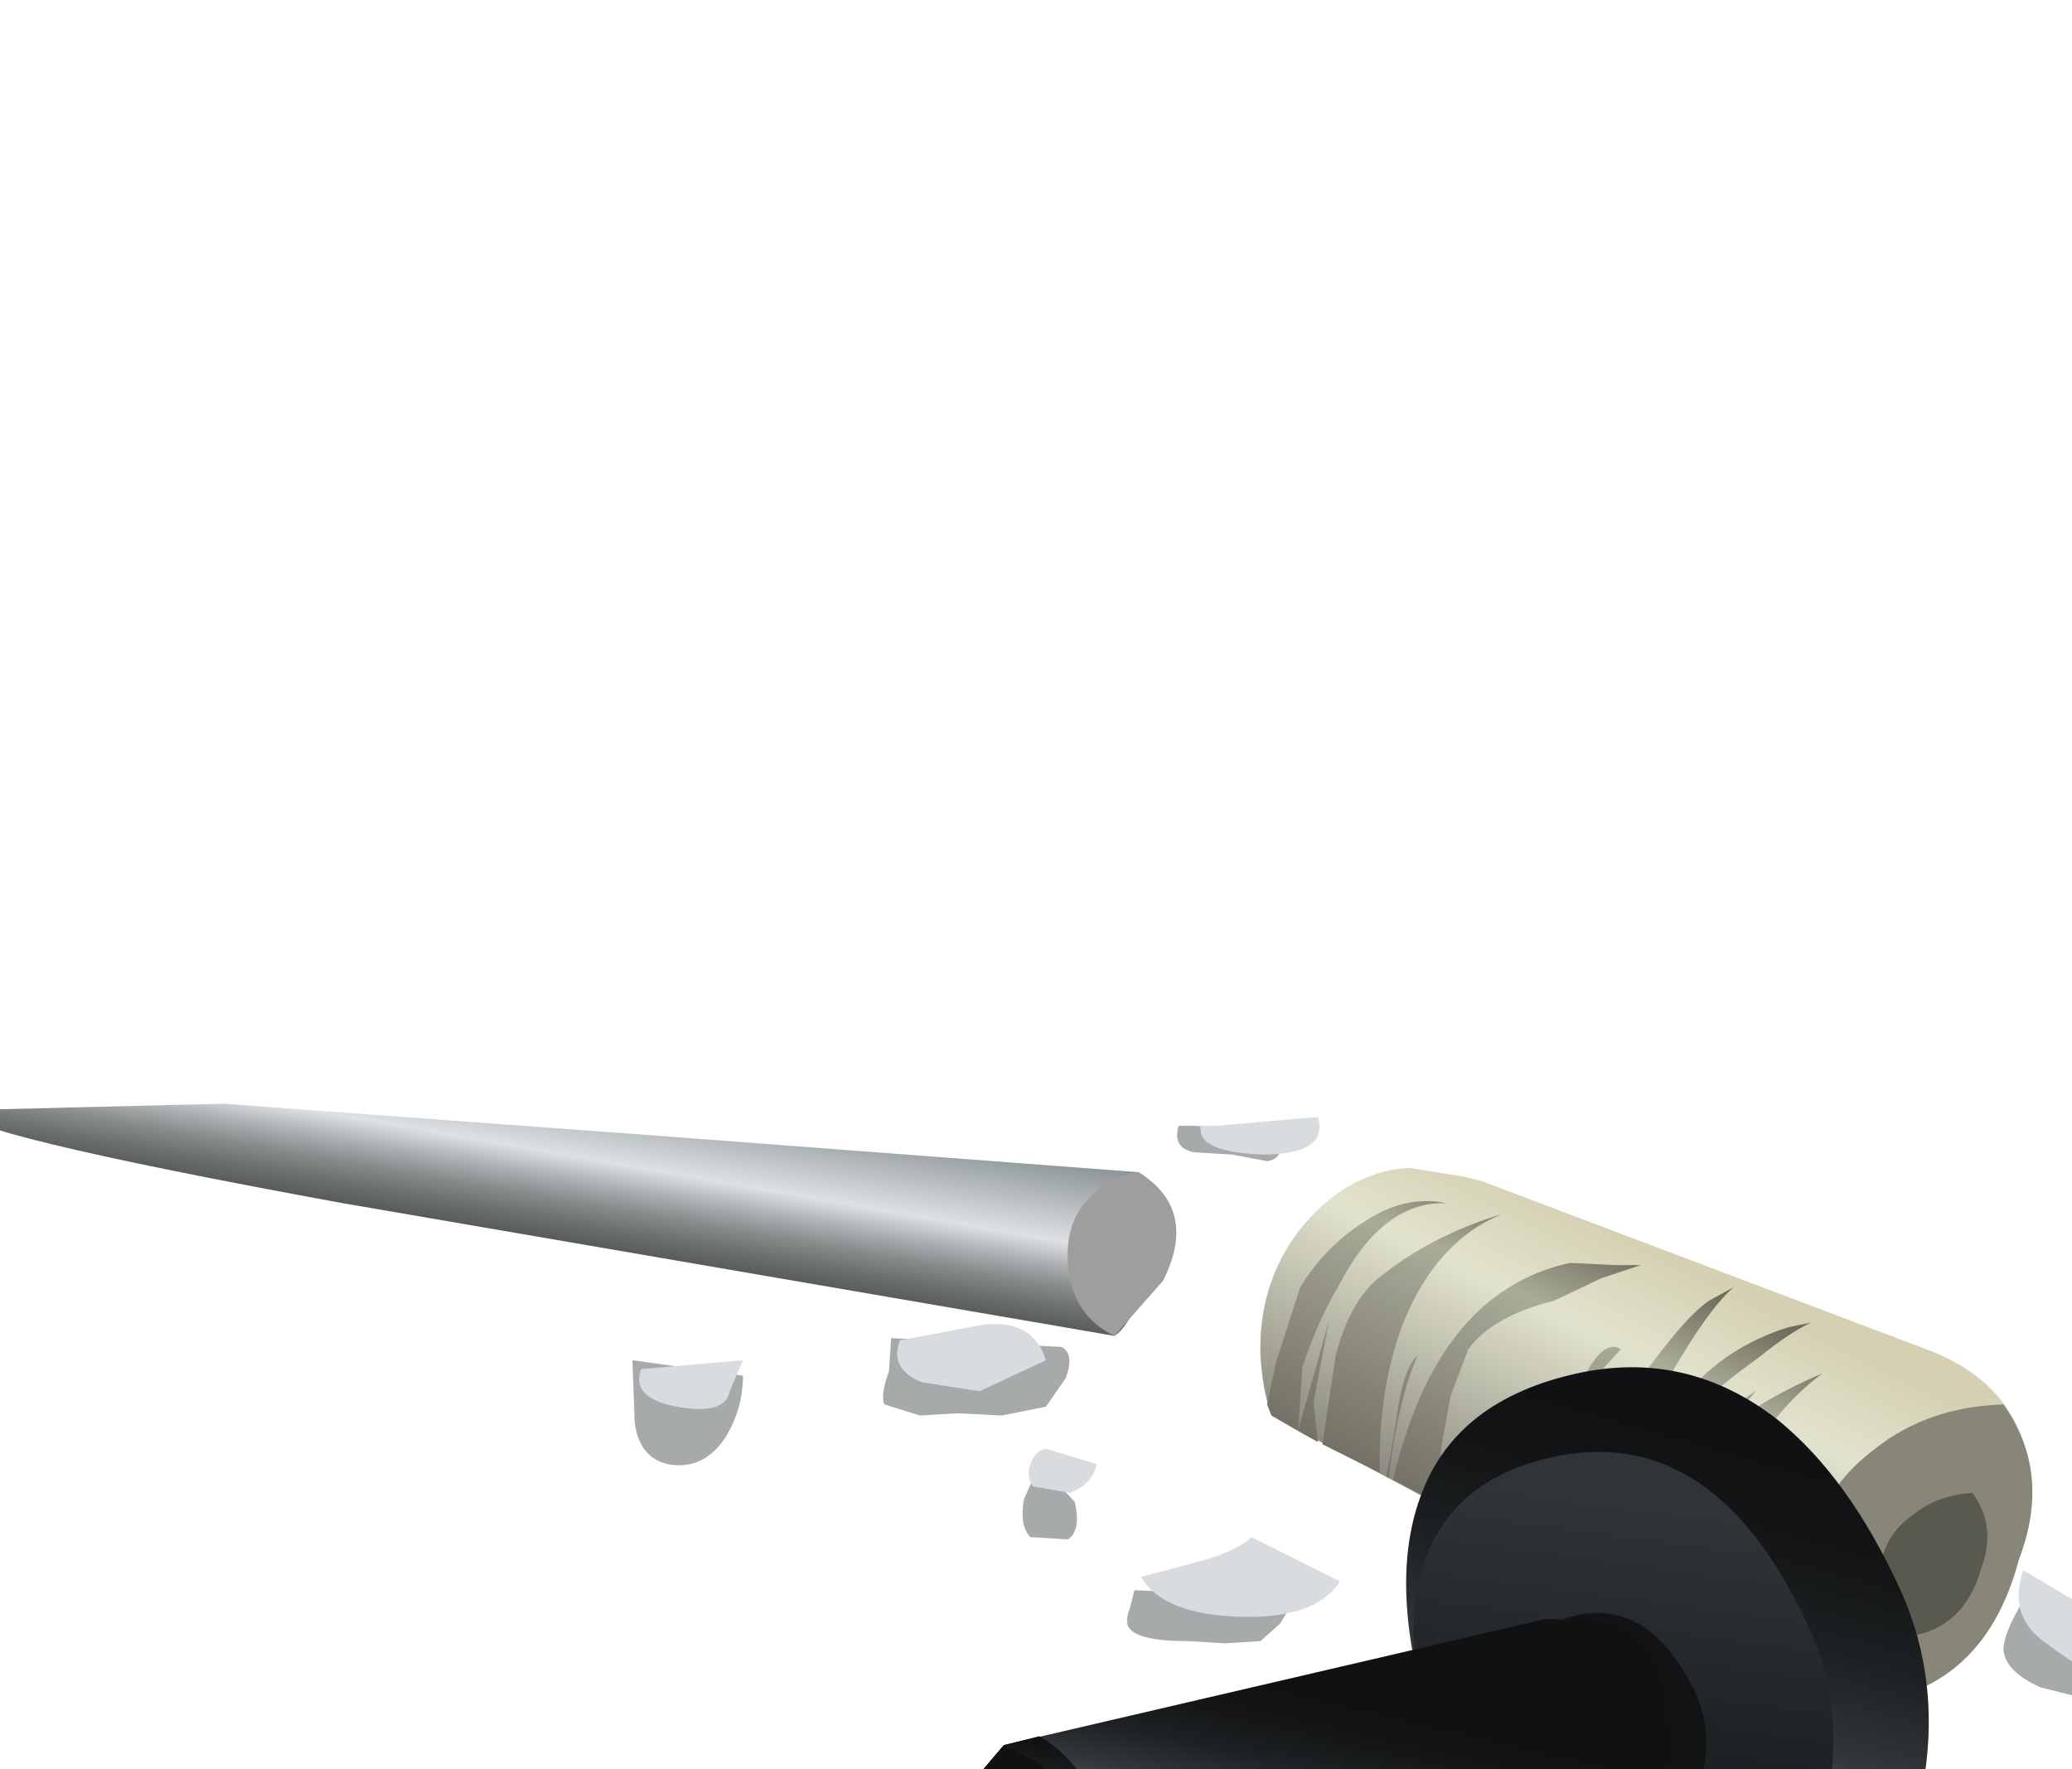<?xml version="1.0" encoding="UTF-8" standalone="no"?>
<svg xmlns:xlink="http://www.w3.org/1999/xlink" height="40.0px" width="46.85px" xmlns="http://www.w3.org/2000/svg">
  <g transform="matrix(1.0, 0.0, 0.0, 1.0, 0.0, 0.0)">
    <use height="20.3" transform="matrix(1.0, 0.0, 0.0, 1.0, -0.95, 24.8)" width="52.45" xlink:href="#shape0"/>
  </g>
  <defs>
    <g id="shape0" transform="matrix(1.0, 0.0, 0.0, 1.0, 0.95, -24.8)">
      <path d="M43.55 30.5 Q45.7 31.3 45.9 33.35 46.0 34.4 45.65 35.25 45.05 37.6 43.1 38.3 L41.25 38.5 Q40.3 38.25 38.85 37.4 L28.75 32.0 Q28.55 31.45 28.5 30.65 28.45 29.05 29.35 27.85 30.4 26.5 31.85 26.4 L33.1 26.6 33.5 26.7 43.55 30.5" fill="url(#gradient0)" fill-rule="evenodd" stroke="none"/>
      <path d="M33.95 27.45 Q32.5 28.05 31.75 29.85 31.15 31.4 31.2 33.3 L29.9 32.65 30.2 30.65 Q30.5 29.5 31.1 28.95 32.3 27.95 33.95 27.45" fill="url(#gradient1)" fill-rule="evenodd" stroke="none"/>
      <path d="M36.65 36.2 L36.85 35.4 36.85 35.6 Q37.1 34.4 38.0 33.15 38.8 32.0 39.7 31.45 L38.7 32.65 38.5 32.9 Q37.95 33.8 37.7 34.85 L37.1 36.45 36.65 36.2" fill="url(#gradient2)" fill-rule="evenodd" stroke="none"/>
      <path d="M39.75 30.7 Q37.8 32.1 37.35 33.15 L37.1 33.75 Q37.4 32.35 38.1 31.55 39.0 30.45 40.45 30.0 L40.95 29.9 Q40.5 30.1 39.75 30.7" fill="url(#gradient3)" fill-rule="evenodd" stroke="none"/>
      <path d="M30.25 29.1 Q29.8 29.85 29.45 30.9 L29.35 32.35 28.75 32.0 28.65 31.75 28.85 30.8 29.4 29.1 Q29.95 28.2 30.8 27.65 31.75 27.0 32.7 27.2 31.25 27.15 30.25 29.1" fill="url(#gradient4)" fill-rule="evenodd" stroke="none"/>
      <path d="M40.6 34.9 Q40.2 35.85 40.2 36.8 L40.35 38.15 38.85 37.4 38.6 37.25 38.95 36.25 Q39.6 35.2 40.6 34.9" fill="url(#gradient5)" fill-rule="evenodd" stroke="none"/>
      <path d="M37.7 34.85 L38.7 32.65 Q39.45 31.8 41.2 31.05 L40.95 31.25 Q39.3 32.65 38.55 35.35 L38.1 37.0 37.35 36.55 37.7 34.85" fill="url(#gradient6)" fill-rule="evenodd" stroke="none"/>
      <path d="M32.05 30.65 Q31.6 31.7 31.4 33.4 L31.35 33.4 31.55 32.25 Q31.7 30.95 32.05 30.65" fill="url(#gradient7)" fill-rule="evenodd" stroke="none"/>
      <path d="M35.5 28.55 L36.55 28.6 37.1 28.6 36.2 28.9 35.15 29.4 Q33.75 29.75 33.2 30.5 L32.8 31.55 32.6 32.65 32.45 33.95 31.5 33.45 Q32.5 29.2 35.5 28.55" fill="url(#gradient8)" fill-rule="evenodd" stroke="none"/>
      <path d="M30.05 29.85 L29.7 31.7 29.8 32.6 29.35 32.35 30.05 29.85" fill="url(#gradient9)" fill-rule="evenodd" stroke="none"/>
      <path d="M35.6 31.65 Q36.15 30.2 36.65 30.5 L35.6 31.65" fill="url(#gradient10)" fill-rule="evenodd" stroke="none"/>
      <path d="M38.65 29.4 L39.2 29.1 Q38.55 29.65 37.45 31.65 37.15 32.3 37.0 33.45 L36.75 35.25 36.6 36.15 35.85 35.75 36.2 33.55 Q36.4 32.2 36.9 31.45 38.05 29.8 38.65 29.4" fill="url(#gradient11)" fill-rule="evenodd" stroke="none"/>
      <path d="M35.6 31.65 L35.35 32.85 Q35.15 34.15 35.45 35.55 L34.25 34.9 34.55 33.25 Q34.65 32.6 35.6 31.65" fill="url(#gradient12)" fill-rule="evenodd" stroke="none"/>
      <path d="M40.85 35.4 Q41.05 33.75 42.4 32.75 43.6 31.8 45.3 31.75 46.4 33.3 45.65 35.25 44.85 38.25 42.1 38.5 40.55 37.45 40.85 35.4" fill="#878678" fill-rule="evenodd" stroke="none"/>
      <path d="M42.5 35.5 Q42.6 34.7 43.25 34.25 43.8 33.8 44.6 33.75 45.15 34.5 44.8 35.45 44.4 36.85 43.1 37.0 42.35 36.5 42.5 35.5" fill="#59594f" fill-rule="evenodd" stroke="none"/>
      <path d="M32.35 39.0 Q31.35 35.8 32.15 33.75 32.95 31.65 35.65 31.05 38.15 30.5 40.2 32.1 41.8 33.4 42.95 35.9 44.1 38.4 43.25 41.35 42.25 44.65 39.3 45.05 36.35 45.4 34.65 43.65 33.4 42.35 32.35 39.0" fill="url(#gradient13)" fill-rule="evenodd" stroke="none"/>
      <path d="M32.4 39.5 Q31.6 36.85 32.25 35.2 32.9 33.45 35.05 32.95 38.8 32.1 40.95 36.9 41.85 38.95 41.15 41.4 40.4 44.15 38.0 44.4 35.6 44.7 34.25 43.3 33.25 42.2 32.4 39.5" fill="url(#gradient14)" fill-rule="evenodd" stroke="none"/>
      <path d="M34.5 39.45 Q33.75 36.95 35.7 36.5 37.35 36.2 38.35 38.3 38.75 39.2 38.45 40.3 38.05 41.5 37.0 41.65 35.95 41.8 35.35 41.15 34.9 40.7 34.5 39.45" fill="url(#gradient15)" fill-rule="evenodd" stroke="none"/>
      <path d="M25.1 44.8 L23.75 45.0 Q22.25 44.9 21.6 43.1 21.1 41.75 21.85 40.45 L22.7 39.45 34.95 36.6 36.15 36.65 Q37.1 36.85 37.5 37.8 L37.75 39.55 Q37.6 40.4 37.0 40.7 L25.1 44.8" fill="url(#gradient16)" fill-rule="evenodd" stroke="none"/>
      <path d="M25.2 41.55 Q26.0 43.5 24.9 44.85 L24.35 45.0 Q25.5 43.7 24.75 41.8 24.2 40.4 23.4 39.8 L22.7 39.45 23.5 39.25 Q24.55 39.85 25.2 41.55" fill="url(#gradient17)" fill-rule="evenodd" stroke="none"/>
      <path d="M24.75 41.8 Q25.5 43.7 24.35 45.0 22.35 45.25 21.6 43.1 21.1 41.75 21.85 40.45 L22.7 39.45 23.4 39.8 Q24.2 40.4 24.75 41.8" fill="url(#gradient18)" fill-rule="evenodd" stroke="none"/>
      <path d="M24.75 41.8 Q25.5 43.7 24.35 45.0 22.35 45.25 21.6 43.1 21.1 41.75 21.85 40.45 L22.7 39.45 23.4 39.8 Q24.2 40.4 24.75 41.8" fill="url(#gradient19)" fill-rule="evenodd" stroke="none"/>
      <path d="M26.0 27.75 Q25.85 29.75 25.2 30.2 L7.75 27.2 Q-1.0 25.6 -0.95 25.1 L5.05 24.95 15.2 25.7 25.75 26.5 26.0 27.75" fill="url(#gradient20)" fill-rule="evenodd" stroke="none"/>
      <path d="M24.15 28.6 Q24.05 27.45 24.9 26.85 25.3 26.55 25.75 26.5 27.1 27.35 26.3 28.95 L25.2 30.2 Q24.25 29.75 24.15 28.6" fill="#9e9e9e" fill-rule="evenodd" stroke="none"/>
      <path d="M14.3 30.75 L16.8 31.1 Q16.8 31.85 16.4 32.5 15.9 33.25 15.1 33.1 14.45 32.95 14.35 32.15 L14.3 30.75" fill="#a7aaab" fill-rule="evenodd" stroke="none"/>
      <path d="M24.0 30.45 Q24.3 30.6 24.1 31.15 L23.65 31.8 22.65 32.0 21.65 31.95 20.8 32.0 20.0 31.75 Q19.9 31.55 20.1 31.0 L20.15 30.25 24.0 30.45" fill="#a7aaab" fill-rule="evenodd" stroke="none"/>
      <path d="M23.5 33.1 L24.3 33.95 Q24.45 34.6 24.15 34.8 L23.3 34.75 Q23.05 34.5 23.15 33.9 L23.5 33.1" fill="#a7aaab" fill-rule="evenodd" stroke="none"/>
      <path d="M25.65 35.95 L29.3 36.1 28.95 36.7 28.5 37.1 27.7 37.15 26.85 37.1 Q25.65 37.1 25.5 36.75 25.45 36.6 25.55 36.35 L25.65 35.95" fill="#a7aaab" fill-rule="evenodd" stroke="none"/>
      <path d="M45.8 36.1 L50.0 38.25 Q49.65 38.8 48.15 38.65 L46.15 38.15 Q45.35 37.8 45.3 37.3 45.3 36.9 45.8 36.1" fill="#a7aaab" fill-rule="evenodd" stroke="none"/>
      <path d="M49.0 35.45 L50.8 36.1 Q50.7 36.55 49.85 36.5 L48.7 36.25 Q48.35 35.45 49.0 35.45" fill="#a7aaab" fill-rule="evenodd" stroke="none"/>
      <path d="M48.0 32.45 L50.65 33.6 49.15 33.9 Q47.95 33.85 47.7 33.45 L47.65 32.45 48.0 32.45" fill="#a7aaab" fill-rule="evenodd" stroke="none"/>
      <path d="M27.0 25.45 L29.0 25.6 Q29.05 26.2 28.65 26.25 L27.85 26.1 27.0 26.05 Q26.5 25.95 26.65 25.45 L27.0 25.45" fill="#a7aaab" fill-rule="evenodd" stroke="none"/>
      <path d="M22.15 31.45 L20.85 31.25 Q20.1 30.95 20.35 30.3 L22.2 29.95 Q23.35 29.8 23.65 30.75 L22.15 31.45" fill="#d9dcde" fill-rule="evenodd" stroke="none"/>
      <path d="M23.65 32.75 L24.8 33.1 Q24.7 33.55 24.2 33.75 L23.35 33.6 Q23.2 33.35 23.3 33.1 23.4 32.8 23.65 32.75" fill="#d9dcde" fill-rule="evenodd" stroke="none"/>
      <path d="M16.8 30.75 L16.5 31.45 Q16.4 32.0 15.3 31.8 14.25 31.6 14.5 30.95 L16.8 30.75" fill="#d9dcde" fill-rule="evenodd" stroke="none"/>
      <path d="M28.3 34.75 L30.3 35.75 Q29.75 36.6 28.05 36.55 26.3 36.5 25.8 35.65 L27.1 35.3 Q27.9 35.1 28.3 34.75" fill="#d9dcde" fill-rule="evenodd" stroke="none"/>
      <path d="M49.3 37.6 L49.5 38.1 Q48.6 38.9 46.2 37.1 45.4 36.5 45.75 35.5 L49.3 37.6" fill="#d9dcde" fill-rule="evenodd" stroke="none"/>
      <path d="M50.0 35.1 L51.5 35.6 50.2 35.8 Q49.05 35.8 49.0 35.45 48.95 35.1 49.35 35.05 L50.0 35.1" fill="#d9dcde" fill-rule="evenodd" stroke="none"/>
      <path d="M50.0 32.45 L50.5 33.1 48.75 33.3 Q47.55 33.1 47.85 32.3 L50.0 32.45" fill="#d9dcde" fill-rule="evenodd" stroke="none"/>
      <path d="M27.5 25.45 L29.8 25.25 Q30.05 26.1 28.55 26.1 27.05 26.05 27.15 25.45 L27.5 25.45" fill="#d9dcde" fill-rule="evenodd" stroke="none"/>
    </g>
    <linearGradient gradientTransform="matrix(-0.002, 0.005, 0.004, 0.002, 36.9, 32.8)" gradientUnits="userSpaceOnUse" id="gradient0" spreadMethod="pad" x1="-819.2" x2="819.2">
      <stop offset="0.0" stop-color="#d4d0b1"/>
      <stop offset="0.275" stop-color="#e2e3cd"/>
      <stop offset="0.749" stop-color="#9a998d"/>
      <stop offset="1.0" stop-color="#72706a"/>
    </linearGradient>
    <linearGradient gradientTransform="matrix(-0.002, 0.004, 0.004, 0.002, 31.8, 29.7)" gradientUnits="userSpaceOnUse" id="gradient1" spreadMethod="pad" x1="-819.2" x2="819.2">
      <stop offset="0.0" stop-color="#6d6b5a"/>
      <stop offset="0.275" stop-color="#aaab99"/>
      <stop offset="1.0" stop-color="#726f64"/>
    </linearGradient>
    <linearGradient gradientTransform="matrix(-0.002, 0.004, 0.004, 0.002, 38.4, 33.1)" gradientUnits="userSpaceOnUse" id="gradient2" spreadMethod="pad" x1="-819.2" x2="819.2">
      <stop offset="0.0" stop-color="#6d6b5a"/>
      <stop offset="0.275" stop-color="#aaab99"/>
      <stop offset="1.0" stop-color="#726f64"/>
    </linearGradient>
    <linearGradient gradientTransform="matrix(-0.002, 0.004, 0.004, 0.002, 38.3, 33.05)" gradientUnits="userSpaceOnUse" id="gradient3" spreadMethod="pad" x1="-819.2" x2="819.2">
      <stop offset="0.0" stop-color="#6d6b5a"/>
      <stop offset="0.275" stop-color="#aaab99"/>
      <stop offset="1.0" stop-color="#726f64"/>
    </linearGradient>
    <linearGradient gradientTransform="matrix(-0.002, 0.004, 0.004, 0.002, 30.55, 29.1)" gradientUnits="userSpaceOnUse" id="gradient4" spreadMethod="pad" x1="-819.2" x2="819.2">
      <stop offset="0.0" stop-color="#6d6b5a"/>
      <stop offset="0.275" stop-color="#aaab99"/>
      <stop offset="1.0" stop-color="#726f64"/>
    </linearGradient>
    <linearGradient gradientTransform="matrix(-0.002, 0.004, 0.004, 0.002, 41.05, 34.45)" gradientUnits="userSpaceOnUse" id="gradient5" spreadMethod="pad" x1="-819.2" x2="819.2">
      <stop offset="0.0" stop-color="#6d6b5a"/>
      <stop offset="0.275" stop-color="#aaab99"/>
      <stop offset="1.0" stop-color="#726f64"/>
    </linearGradient>
    <linearGradient gradientTransform="matrix(-0.002, 0.004, 0.004, 0.002, 39.1, 33.45)" gradientUnits="userSpaceOnUse" id="gradient6" spreadMethod="pad" x1="-819.2" x2="819.2">
      <stop offset="0.0" stop-color="#6d6b5a"/>
      <stop offset="0.275" stop-color="#aaab99"/>
      <stop offset="1.0" stop-color="#726f64"/>
    </linearGradient>
    <linearGradient gradientTransform="matrix(-0.002, 0.004, 0.004, 0.002, 32.65, 30.15)" gradientUnits="userSpaceOnUse" id="gradient7" spreadMethod="pad" x1="-819.2" x2="819.2">
      <stop offset="0.0" stop-color="#6d6b5a"/>
      <stop offset="0.275" stop-color="#aaab99"/>
      <stop offset="1.0" stop-color="#726f64"/>
    </linearGradient>
    <linearGradient gradientTransform="matrix(-0.002, 0.004, 0.004, 0.002, 34.25, 31.0)" gradientUnits="userSpaceOnUse" id="gradient8" spreadMethod="pad" x1="-819.2" x2="819.2">
      <stop offset="0.0" stop-color="#6d6b5a"/>
      <stop offset="0.275" stop-color="#aaab99"/>
      <stop offset="1.0" stop-color="#726f64"/>
    </linearGradient>
    <linearGradient gradientTransform="matrix(-0.002, 0.004, 0.004, 0.002, 30.9, 29.25)" gradientUnits="userSpaceOnUse" id="gradient9" spreadMethod="pad" x1="-819.2" x2="819.2">
      <stop offset="0.0" stop-color="#6d6b5a"/>
      <stop offset="0.275" stop-color="#aaab99"/>
      <stop offset="1.0" stop-color="#726f64"/>
    </linearGradient>
    <linearGradient gradientTransform="matrix(-0.002, 0.004, 0.004, 0.002, 35.75, 31.75)" gradientUnits="userSpaceOnUse" id="gradient10" spreadMethod="pad" x1="-819.2" x2="819.2">
      <stop offset="0.0" stop-color="#6d6b5a"/>
      <stop offset="0.275" stop-color="#aaab99"/>
      <stop offset="1.0" stop-color="#726f64"/>
    </linearGradient>
    <linearGradient gradientTransform="matrix(-0.002, 0.004, 0.004, 0.002, 37.35, 32.55)" gradientUnits="userSpaceOnUse" id="gradient11" spreadMethod="pad" x1="-819.2" x2="819.2">
      <stop offset="0.0" stop-color="#6d6b5a"/>
      <stop offset="0.275" stop-color="#aaab99"/>
      <stop offset="1.0" stop-color="#726f64"/>
    </linearGradient>
    <linearGradient gradientTransform="matrix(-0.002, 0.004, 0.004, 0.002, 36.2, 31.95)" gradientUnits="userSpaceOnUse" id="gradient12" spreadMethod="pad" x1="-819.2" x2="819.2">
      <stop offset="0.0" stop-color="#6d6b5a"/>
      <stop offset="0.275" stop-color="#aaab99"/>
      <stop offset="1.0" stop-color="#726f64"/>
    </linearGradient>
    <linearGradient gradientTransform="matrix(0.002, -0.007, 0.007, 0.002, 37.95, 38.45)" gradientUnits="userSpaceOnUse" id="gradient13" spreadMethod="pad" x1="-819.2" x2="819.2">
      <stop offset="0.0" stop-color="#2f3436"/>
      <stop offset="0.275" stop-color="#50585c"/>
      <stop offset="0.314" stop-color="#4a5155"/>
      <stop offset="0.49" stop-color="#303538"/>
      <stop offset="0.667" stop-color="#1e2123"/>
      <stop offset="0.835" stop-color="#131516"/>
      <stop offset="1.0" stop-color="#0f1112"/>
    </linearGradient>
    <linearGradient gradientTransform="matrix(-8.0E-4, 0.006, -0.006, -8.0E-4, 36.8, 39.05)" gradientUnits="userSpaceOnUse" id="gradient14" spreadMethod="pad" x1="-819.2" x2="819.2">
      <stop offset="0.0" stop-color="#2f3436"/>
      <stop offset="1.0" stop-color="#0f1112"/>
    </linearGradient>
    <linearGradient gradientTransform="matrix(-4.0E-4, 0.003, -0.003, -4.0E-4, 36.5, 39.25)" gradientUnits="userSpaceOnUse" id="gradient15" spreadMethod="pad" x1="-819.2" x2="819.2">
      <stop offset="0.0" stop-color="#121314"/>
      <stop offset="1.0" stop-color="#0f1112"/>
    </linearGradient>
    <linearGradient gradientTransform="matrix(7.0E-4, -0.003, 0.003, 7.0E-4, 29.65, 40.85)" gradientUnits="userSpaceOnUse" id="gradient16" spreadMethod="pad" x1="-819.2" x2="819.2">
      <stop offset="0.0" stop-color="#2f3436"/>
      <stop offset="0.275" stop-color="#50585c"/>
      <stop offset="0.314" stop-color="#4a5155"/>
      <stop offset="0.49" stop-color="#303538"/>
      <stop offset="0.667" stop-color="#1e2123"/>
      <stop offset="0.835" stop-color="#131516"/>
      <stop offset="1.0" stop-color="#0f1112"/>
    </linearGradient>
    <linearGradient gradientTransform="matrix(8.0E-4, -0.003, 0.003, 8.0E-4, 24.4, 42.25)" gradientUnits="userSpaceOnUse" id="gradient17" spreadMethod="pad" x1="-819.2" x2="819.2">
      <stop offset="0.0" stop-color="#717b82"/>
      <stop offset="1.0" stop-color="#0f1112"/>
    </linearGradient>
    <linearGradient gradientTransform="matrix(8.0E-4, -0.003, 0.003, 8.0E-4, 23.2, 42.6)" gradientUnits="userSpaceOnUse" id="gradient18" spreadMethod="pad" x1="-819.2" x2="819.2">
      <stop offset="0.0" stop-color="#717b82"/>
      <stop offset="1.0" stop-color="#0f1112"/>
    </linearGradient>
    <linearGradient gradientTransform="matrix(8.0E-4, -0.003, 0.003, 8.0E-4, 23.2, 42.65)" gradientUnits="userSpaceOnUse" id="gradient19" spreadMethod="pad" x1="-819.2" x2="819.2">
      <stop offset="0.0" stop-color="#242729"/>
      <stop offset="1.0" stop-color="#0f1112"/>
    </linearGradient>
    <linearGradient gradientTransform="matrix(-7.0E-4, 0.004, 0.004, 7.0E-4, 12.35, 27.55)" gradientUnits="userSpaceOnUse" id="gradient20" spreadMethod="pad" x1="-819.2" x2="819.2">
      <stop offset="0.0" stop-color="#8a9396"/>
      <stop offset="0.275" stop-color="#dee1e3"/>
      <stop offset="0.278" stop-color="#dbdfe1"/>
      <stop offset="0.353" stop-color="#aeb1b3"/>
      <stop offset="0.424" stop-color="#898c8d"/>
      <stop offset="0.498" stop-color="#6c6f70"/>
      <stop offset="0.569" stop-color="#575a5b"/>
      <stop offset="0.639" stop-color="#4b4e4e"/>
      <stop offset="0.706" stop-color="#474a4a"/>
    </linearGradient>
  </defs>
</svg>
